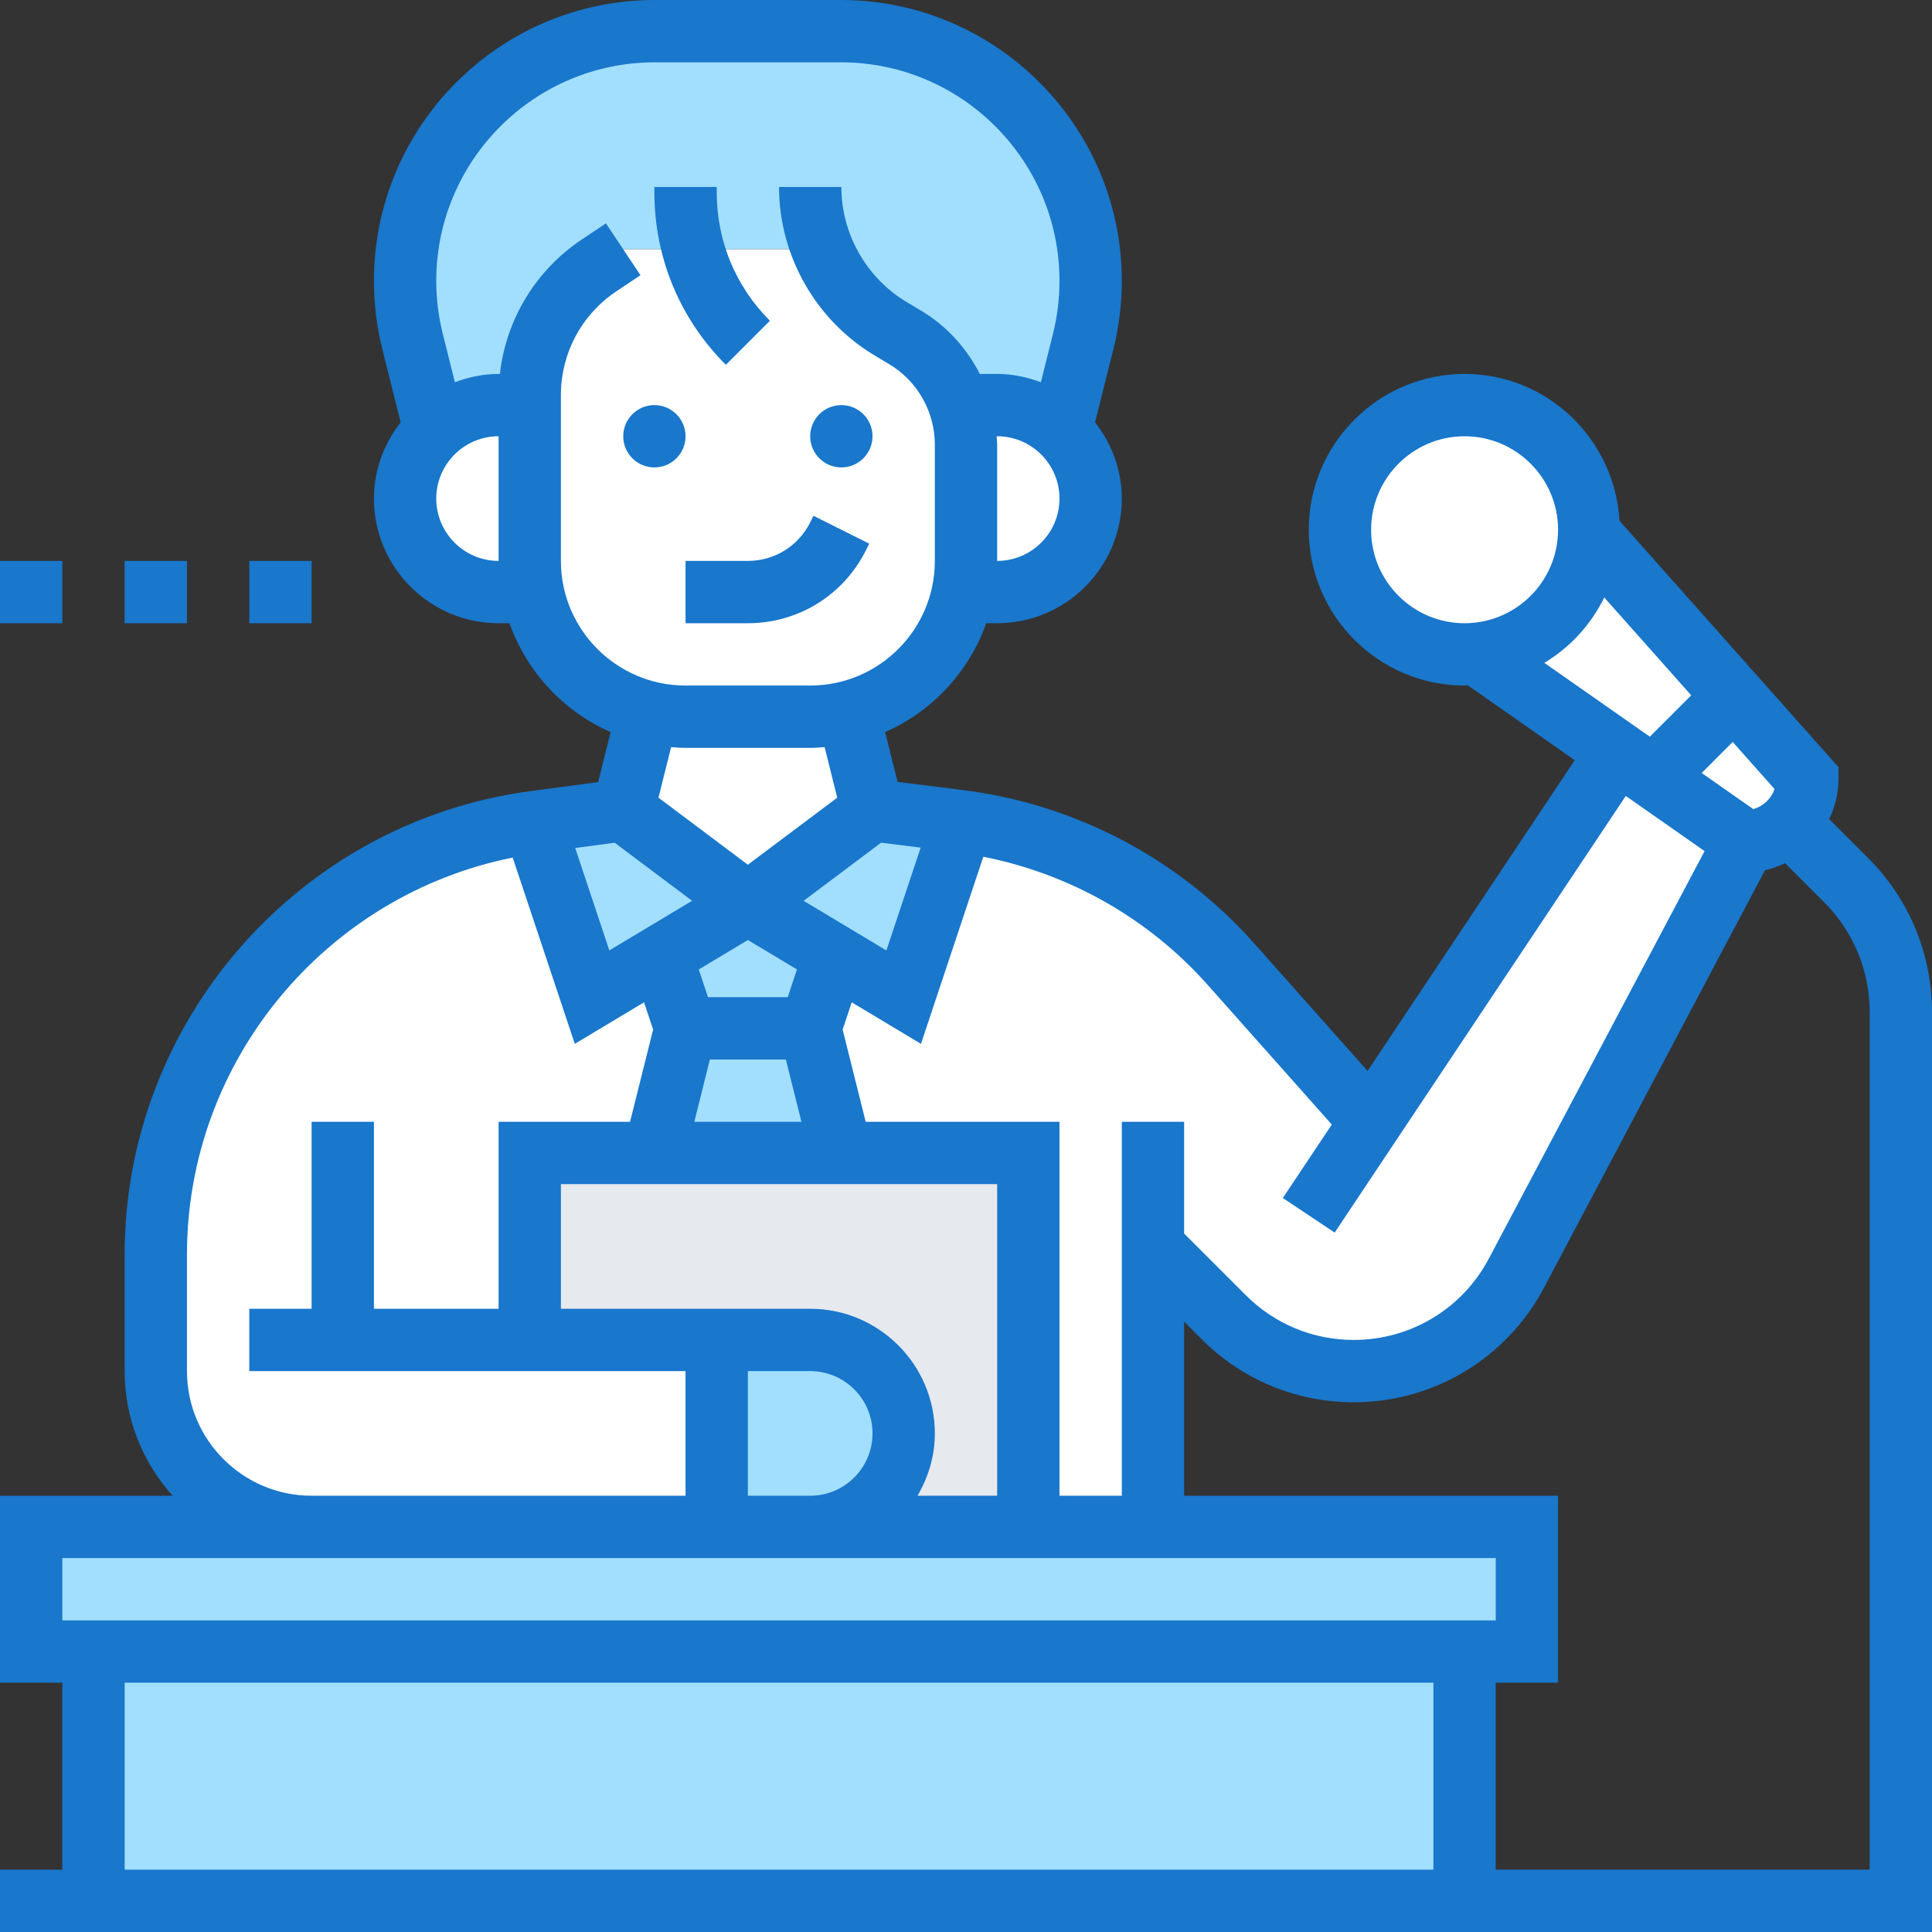 <svg width="62" height="62" viewBox="0 0 62 62" fill="none" xmlns="http://www.w3.org/2000/svg">
<rect x="0" y="0" width="62" height="62" fill="#333333" stroke="none"/>
<path d="M5 44V40.26C5 33.25 10.18 27.32 17.13 26.38L19 32L21.22 30.67L22 33L21 37H17V43H23V49H10C7.24 49 5 46.76 5 44Z" fill="white"/>
<path d="M44 36L51.91 24.14L53.06 24.94L56 27L48.66 40.86C48.15 41.82 47.39 42.61 46.49 43.15C45.59 43.7 44.54 44 43.45 44C41.88 44 40.38 43.38 39.27 42.27L37 40V49H33V37H27L26 33L26.78 30.67L29 32L30.88 26.37C34.21 26.81 37.26 28.43 39.5 30.94L44 36Z" fill="white"/>
<path d="M30.88 26.37L29 32L26.78 30.67L24 29L28 26L30.77 26.35C30.81 26.35 30.84 26.36 30.88 26.37Z" fill="#A2DFFF"/>
<path d="M24 29L21.22 30.67L19 32L17.13 26.38H17.15L20 26L24 29Z" fill="#A2DFFF"/>
<path d="M26 33L27 37H21L22 33H26Z" fill="#A2DFFF"/>
<path d="M26.78 30.67L26 33H22L21.22 30.67L24 29L26.78 30.67Z" fill="#A2DFFF"/>
<path d="M26.34 7.87L26 8H20L19.23 8.52C17.84 9.44 17 11 17 12.68V13H16C15.2 13 14.48 13.31 13.95 13.81L13.24 10.96C13.08 10.32 13 9.67 13 9.01C13 6.8 13.9 4.8 15.35 3.35C16.8 1.9 18.8 1 21.01 1H26.99C31.41 1 35 4.59 35 9.01C35 9.67 34.92 10.32 34.76 10.96L34.05 13.81C33.52 13.31 32.8 13 32 13H30.79C30.49 12.11 29.89 11.33 29.06 10.83L28.57 10.54C27.53 9.92 26.76 8.97 26.34 7.87Z" fill="#A2DFFF"/>
<path d="M3 53H47V61H3V53Z" fill="#A2DFFF"/>
<path d="M49 49V53H47H3H1V49H10H23H26H33H37H49Z" fill="#A2DFFF"/>
<path d="M29 46C29 45.17 28.66 44.42 28.12 43.88C27.58 43.34 26.83 43 26 43H23H17V37H21H27H33V49H26C27.66 49 29 47.66 29 46Z" fill="#E6E9ED"/>
<path d="M55.65 22.35L58 25C58 25.55 57.78 26.05 57.41 26.41C57.05 26.78 56.55 27 56 27L53.06 24.94L55.65 22.35Z" fill="white"/>
<path d="M51 17.12L55.65 22.35L53.06 24.94L51.91 24.14L47.41 20.98C49.39 20.78 50.94 19.14 50.99 17.12H51Z" fill="white"/>
<path d="M51 17C51 17.04 51 17.08 50.99 17.12C50.94 19.14 49.39 20.78 47.41 20.98H47.4C47.27 20.99 47.13 21 47 21C44.79 21 43 19.21 43 17C43 14.79 44.79 13 47 13C49.21 13 51 14.79 51 17Z" fill="white"/>
<path d="M28.12 43.88C28.66 44.42 29 45.17 29 46C29 47.66 27.66 49 26 49H23V43H26C26.83 43 27.58 43.34 28.12 43.88Z" fill="#A2DFFF"/>
<path d="M34.05 13.81C34.64 14.36 35 15.14 35 16C35 16.83 34.66 17.58 34.12 18.12C33.58 18.66 32.83 19 32 19H30.9C30.97 18.68 31 18.34 31 18V14.26C31 13.82 30.93 13.4 30.79 13H32C32.8 13 33.52 13.31 34.05 13.81Z" fill="white"/>
<path d="M27.21 22.85L28 26L24 29L20 26L20.79 22.85C21.18 22.95 21.58 23 22 23H26C26.42 23 26.82 22.95 27.21 22.85Z" fill="white"/>
<path d="M17.1 19H16C15.17 19 14.42 18.66 13.88 18.12C13.34 17.58 13 16.83 13 16C13 15.14 13.36 14.36 13.95 13.81C14.48 13.31 15.2 13 16 13H17V18C17 18.34 17.03 18.68 17.1 19Z" fill="white"/>
<path d="M31 14.26V18C31 18.34 30.97 18.68 30.9 19C30.52 20.89 29.07 22.39 27.21 22.85C26.82 22.95 26.42 23 26 23H22C21.58 23 21.18 22.95 20.79 22.85C18.93 22.39 17.48 20.89 17.1 19C17.03 18.68 17 18.34 17 18V13V12.68C17 11 17.84 9.44 19.23 8.52L20 8H26L26.34 7.87C26.76 8.97 27.53 9.92 28.57 10.54L29.06 10.83C29.89 11.33 30.49 12.11 30.79 13C30.93 13.4 31 13.82 31 14.26Z" fill="white"/>
<path d="M22 18V20H24C25.615 20 27.067 19.103 27.789 17.658L27.894 17.447L26.105 16.552L26 16.764C25.619 17.526 24.853 18 24 18H22Z" fill="#1977CC"/>
<path d="M21 15C21.552 15 22 14.552 22 14C22 13.448 21.552 13 21 13C20.448 13 20 13.448 20 14C20 14.552 20.448 15 21 15Z" fill="#1977CC"/>
<path d="M27 15C27.552 15 28 14.552 28 14C28 13.448 27.552 13 27 13C26.448 13 26 13.448 26 14C26 14.552 26.448 15 27 15Z" fill="#1977CC"/>
<path d="M24.707 10.293C23.606 9.192 23 7.729 23 6.172V6H21V6.172C21 8.264 21.814 10.23 23.293 11.707L24.707 10.293Z" fill="#1977CC"/>
<path d="M59.95 27.535L58.7 26.285C58.887 25.894 59 25.462 59 25V24.62L51.971 16.712C51.819 14.091 49.658 12 47 12C44.243 12 42 14.243 42 17C42 19.757 44.243 22 47 22C47.034 22 47.065 21.991 47.099 21.99L50.535 24.395L43.887 34.367L40.248 30.273C37.829 27.552 34.508 25.805 30.897 25.354L28.805 25.092L28.405 23.493C29.914 22.83 31.095 21.563 31.651 19.999H32C34.206 19.999 36 18.205 36 15.999C36 15.074 35.671 14.232 35.142 13.553L35.731 11.198C35.91 10.484 36 9.749 36 9.014C36 4.044 31.957 0 26.986 0H21.013C16.043 0 12 4.044 12 9.014C12 9.749 12.09 10.485 12.269 11.2L12.858 13.555C12.329 14.233 12 15.075 12 16C12 18.206 13.794 20 16 20H16.35C16.905 21.563 18.087 22.831 19.596 23.494L19.195 25.099L17.018 25.389C9.596 26.379 4 32.771 4 40.257V44C4 45.538 4.586 46.937 5.54 48H0V54H2V60H0V62H62V32.485C62 30.616 61.272 28.858 59.95 27.535ZM56.265 25.965L54.609 24.806L55.604 23.81L56.947 25.321C56.841 25.633 56.584 25.877 56.265 25.965ZM44 17C44 15.346 45.346 14 47 14C48.654 14 50 15.346 50 17C50 18.654 48.654 20 47 20C45.346 20 44 18.654 44 17ZM51.482 19.173L54.273 22.313L52.945 23.641L49.56 21.272C50.389 20.773 51.056 20.047 51.482 19.173ZM38.752 31.602L42.739 36.088L41.167 38.446L42.831 39.555L52.173 25.543L54.702 27.313L47.778 40.391C46.927 42 45.267 43 43.445 43C42.135 43 40.904 42.49 39.978 41.563L38 39.586V36H36V48H34V36H27.781L27.041 33.04L27.333 32.166L29.555 33.499L31.556 27.494C34.331 28.042 36.861 29.475 38.752 31.602ZM26 44C27.103 44 28 44.897 28 46C28 47.103 27.103 48 26 48H24V44H26ZM26 42H18V38H32V48H29.444C29.788 47.409 30 46.732 30 46C30 43.794 28.206 42 26 42ZM24 30.166L25.575 31.111L25.279 32H22.72L22.424 31.112L24 30.166ZM22.781 34H25.219L25.719 36H22.281L22.781 34ZM29.545 27.201L28.445 30.501L25.789 28.908L28.276 27.043L29.545 27.201ZM32 18V14.265C32 14.176 31.987 14.089 31.982 14H32C33.103 14 34 14.897 34 16C34 17.103 33.103 18 32 18ZM14 16C14 14.897 14.897 14 16 14V18C14.897 18 14 17.103 14 16ZM18 18V12.676C18 11.336 18.666 10.092 19.781 9.348L20.554 8.832L19.445 7.168L18.672 7.684C17.189 8.674 16.239 10.254 16.042 12H16C15.505 12 15.036 12.102 14.598 12.267L14.21 10.715C14.07 10.158 14 9.586 14 9.014C14 5.146 17.146 2 21.014 2H26.987C30.854 2 34 5.146 34 9.014C34 9.586 33.93 10.159 33.791 10.715L33.403 12.267C32.964 12.102 32.495 12 32 12H31.443C31.022 11.176 30.385 10.465 29.572 9.978L29.087 9.687C27.8 8.914 27 7.501 27 6H25C25 8.199 26.171 10.269 28.059 11.401L28.544 11.692C29.442 12.231 30 13.217 30 14.265V18C30 20.206 28.206 22 26 22H22C19.794 22 18 20.206 18 18ZM22 24H26C26.156 24 26.31 23.988 26.463 23.977L26.868 25.599L24 27.75L21.131 25.598L21.537 23.976C21.69 23.988 21.844 24 22 24ZM19.727 27.045L22.21 28.907L19.554 30.5L18.459 27.213L19.727 27.045ZM6 44V40.257C6 34.052 10.44 28.726 16.453 27.521L18.446 33.499L20.668 32.166L20.96 33.04L20.219 36H16V42H12V36H10V42H8V44H22V48H10C7.794 48 6 46.206 6 44ZM2 50H48V52H2V50ZM4 54H46V60H4V54ZM60 60H48V54H50V48H38V42.414L38.564 42.978C39.867 44.281 41.601 45 43.445 45C46.009 45 48.347 43.593 49.547 41.326L56.64 27.927C56.867 27.877 57.08 27.797 57.285 27.699L58.535 28.949C59.48 29.895 60 31.15 60 32.485V60Z" fill="#1977CC"/>
<path d="M8 18H10V20H8V18Z" fill="#1977CC"/>
<path d="M4 18H6V20H4V18Z" fill="#1977CC"/>
<path d="M0 18H2V20H0V18Z" fill="#1977CC"/>
</svg>
